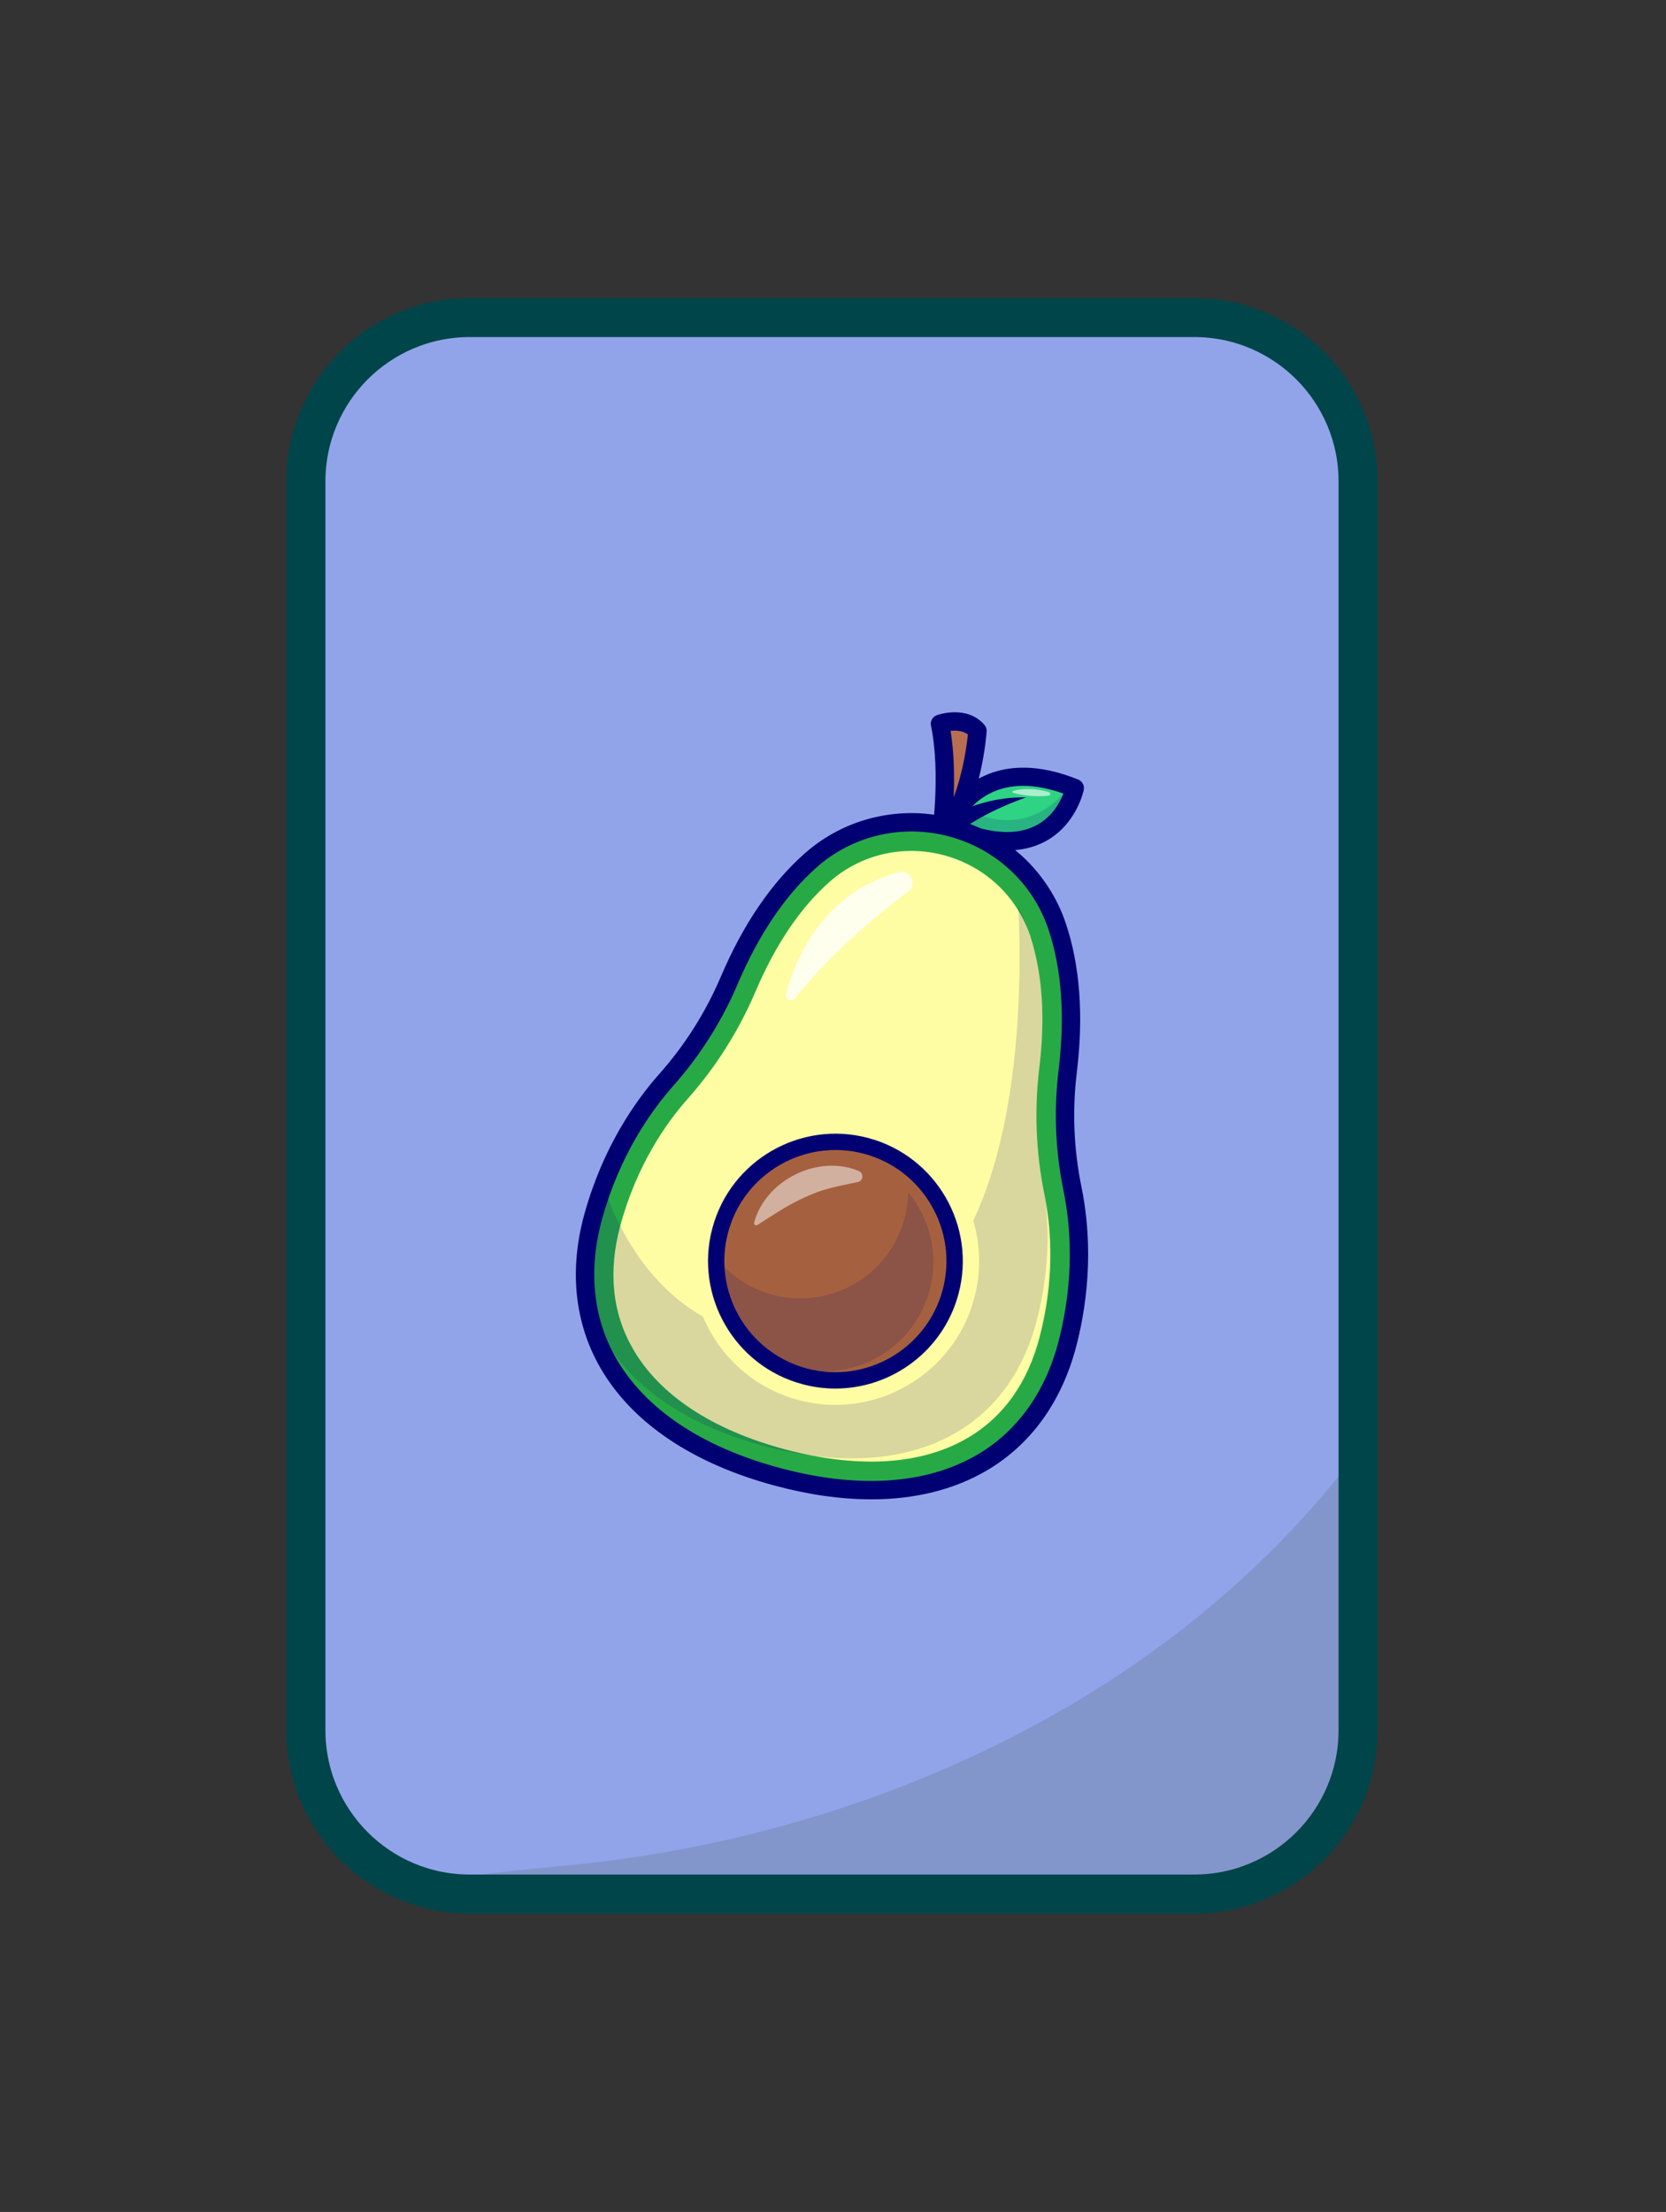<svg width="596" height="791" viewBox="0 0 596 791" fill="none" xmlns="http://www.w3.org/2000/svg">
<rect x="0" y="0" width="596" height="791" fill="#333333" stroke="none"/>
<path d="M427.21 113.55H168.07C135.69 113.55 109.44 139.799 109.44 172.18V618.69C109.44 651.07 135.69 677.32 168.07 677.32H427.21C459.59 677.32 485.84 651.07 485.84 618.69V172.18C485.84 139.799 459.59 113.55 427.21 113.55Z" fill="#91A4EA"/>
<mask id="mask0_31_234" style="mask-type:luminance" maskUnits="userSpaceOnUse" x="109" y="113" width="377" height="565">
<path d="M427.21 113.55H168.07C135.69 113.55 109.44 139.799 109.44 172.18V618.69C109.44 651.07 135.69 677.32 168.07 677.32H427.21C459.59 677.32 485.84 651.07 485.84 618.69V172.18C485.84 139.799 459.59 113.55 427.21 113.55Z" fill="white"/>
</mask>
<g mask="url(#mask0_31_234)">
<path d="M534.7 421.32C517.31 484.39 476.02 542.81 418.08 586.32C360.14 629.83 285.81 658.23 208.16 666.54C186.77 668.83 164.66 669.73 144.97 677.01C125.28 684.29 108.18 700.01 109.5 717.79C110.55 731.89 123.03 744.07 138.05 750.8C153.08 757.53 170.42 759.7 187.41 761.23C242.7 766.18 298.75 765.37 353.79 758.82C416.39 751.37 483.03 733.37 517.4 689.52C538.2 662.98 544.22 630.54 548.12 599.09C555.53 539.32 557.04 479.05 552.65 419.07" fill="#8396CC"/>
</g>
<path d="M427.21 113.55H168.07C135.69 113.55 109.44 139.799 109.44 172.18V618.69C109.44 651.07 135.69 677.32 168.07 677.32H427.21C459.59 677.32 485.84 651.07 485.84 618.69V172.18C485.84 139.799 459.59 113.55 427.21 113.55Z" stroke="#00454A" stroke-width="13.96" stroke-miterlimit="10"/>
<path d="M336.53 300.02C336.53 300.02 340.03 276.91 336.26 258.84C336.26 258.84 344.81 255.75 349.68 261.36C349.68 261.36 348.04 286.59 336.54 300.02H336.53Z" fill="#B76E51"/>
<path d="M336.53 303.3C336.07 303.3 335.6 303.2 335.17 303C333.84 302.39 333.07 300.97 333.29 299.52C333.32 299.29 336.65 276.76 333.05 259.51C332.72 257.91 333.61 256.31 335.15 255.75C335.59 255.59 345.89 251.97 352.16 259.2C352.73 259.85 353.01 260.7 352.96 261.57C352.89 262.64 351.11 288.05 339.04 302.15C338.4 302.9 337.48 303.3 336.54 303.3H336.53ZM340.06 261.36C341.37 269.43 341.46 278.06 341.16 285.15C344.63 275.95 345.89 266.28 346.26 262.64C344.38 261.23 341.91 261.15 340.06 261.36Z" fill="#000072"/>
<path d="M341.56 296.57C340.93 296.31 340.28 296.03 339.63 295.75C338.94 295.44 348.98 268.51 382.68 281.12C383.27 281.32 383.88 281.56 384.49 281.82C384.49 281.82 378.39 311.62 341.56 296.57Z" fill="#2FD384"/>
<g opacity="0.15">
<path d="M341.56 296.57C343.58 292.58 345.72 289.15 345.72 289.15C345.72 289.15 366.09 302.51 382.68 281.12C383.27 281.32 383.88 281.56 384.49 281.82C384.49 281.82 378.39 311.62 341.56 296.57Z" fill="#000072"/>
</g>
<g opacity="0.6">
<path d="M362.63 283.57C367.99 285.01 372.47 284.84 375.11 284.51C376.08 284.39 375.89 283.42 374.86 283.14C368.64 281.46 364.27 282.29 362.4 282.85C361.98 282.98 362.13 283.44 362.63 283.58V283.57Z" fill="white"/>
</g>
<path d="M337.71 293.09C346.58 287.8 356.83 284.94 367.08 285.14C358.02 288.36 349.09 292.68 341.48 298.48C337.84 301.15 333.95 295.6 337.71 293.1V293.09Z" fill="#000072"/>
<path d="M360.31 304.1C353.8 304.1 346.45 302.32 338.32 298.76C336.21 297.83 335.8 295.78 337.12 292.67C341.63 282.01 356.93 267.09 385.73 278.78C387.2 279.37 388.03 280.93 387.71 282.48C387.61 282.99 385 295.16 373.63 301.05C369.69 303.09 365.24 304.11 360.32 304.11L360.31 304.1ZM343.78 293.92C354.85 298.27 363.86 298.7 370.6 295.21C376.38 292.21 379.2 286.95 380.43 283.78C369.99 280.09 361.09 280.1 353.94 283.82C348.41 286.69 345.22 291.2 343.78 293.91V293.92Z" fill="#000072"/>
<path d="M381.85 480.53C370.52 524.16 331.02 542.3 278.18 528.14C225.35 513.98 200.21 478.53 212.2 435.08C213.29 431.13 214.52 427.39 215.86 423.85C222.23 406.9 230.98 394.48 238.38 386.13C247.75 375.57 255.33 363.57 260.87 350.57C269.5 330.3 279.76 316.72 290.03 307.64C311.9 288.33 343.55 290.51 363.23 308.35C369.81 314.31 375.05 322.02 378.15 331.25C382.51 344.25 384.61 361.14 381.96 383.01C380.26 397.04 380.82 411.23 383.66 425.05C386.36 438.27 387.81 457.61 381.85 480.52V480.53Z" fill="#27AA46"/>
<path d="M371.97 477.96C367.66 494.54 358.93 506.77 346.04 514.28C331.77 522.59 313.02 524.75 291.33 520.67C291.3 520.67 291.27 520.67 291.24 520.67C287.85 520.03 284.36 519.23 280.82 518.29C254.67 511.28 235.84 498.82 226.35 482.23C219.02 469.43 217.52 454.69 221.87 438.44L222.04 437.81C227.97 416.37 238.35 401.57 246.01 392.94C256.12 381.55 264.27 368.65 270.26 354.6C277.44 337.74 286.37 324.52 296.8 315.32C307.92 305.49 323.23 301.95 337.74 305.84C349.03 308.87 358.49 316.02 364.36 325.68C365.39 327.38 366.3 329.15 367.11 330.99C367.62 332.14 368.07 333.32 368.47 334.53C369.05 336.26 369.57 338.04 370.03 339.87C373.14 351.94 373.72 366.01 371.81 381.82C369.97 396.98 370.58 412.23 373.64 427.15C373.76 427.76 373.88 428.38 374 429.01C374 429.02 374 429.04 374 429.06C376.11 440.43 377.24 457.63 371.95 477.99L371.97 477.96Z" fill="#FFFDA4"/>
<g opacity="0.15">
<path d="M370.88 472.27C361.54 508.2 331.91 525.76 291.34 520.66C291.31 520.66 291.28 520.66 291.25 520.66C285.48 519.93 279.49 518.75 273.31 517.09C236.69 507.28 214.22 486.62 209.4 460.07C208.9 452.13 209.81 443.76 212.21 435.08C213.3 431.13 214.53 427.39 215.87 423.85C217.34 428.44 219.33 433.42 221.89 438.43C228.08 450.56 237.64 462.94 251.48 470.82C257.42 484.98 269.61 496.36 285.56 500.63C312.95 507.97 341.19 491.67 348.52 464.29C351.05 454.85 350.77 445.3 348.19 436.54C364.77 401.22 365.52 352.52 364.38 325.66C364.38 325.28 364.36 324.9 364.34 324.52C365.39 326.57 366.33 328.72 367.13 330.98C367.22 331.25 367.32 331.51 367.41 331.78C368.27 334.34 369.18 337.03 370.05 339.86C373.16 351.93 373.74 366 371.83 381.81C369.99 396.97 370.6 412.22 373.66 427.14C373.78 427.75 373.9 428.37 374.02 429C374.02 429.01 374.02 429.03 374.02 429.05C375.38 440.65 375.25 455.46 370.88 472.29V472.27Z" fill="#000072"/>
</g>
<g opacity="0.8">
<path d="M281.22 355.37C284.59 342.75 294.38 319.33 321.45 311.91C325.63 310.77 328.34 316.22 324.89 318.82C313.42 327.48 296.65 341.4 284.43 356.95C283.2 358.51 280.71 357.28 281.22 355.36V355.37Z" fill="white"/>
</g>
<path d="M311.63 536.16C300.92 536.16 289.43 534.55 277.34 531.31C247.64 523.35 225.96 508.69 214.65 488.91C205.51 472.94 203.58 454.02 209.05 434.2C215.66 410.26 227.32 393.66 235.93 383.96C245.06 373.67 252.44 362 257.86 349.29C265.84 330.57 275.94 315.73 287.88 305.18C302.41 292.35 322.36 287.71 341.26 292.78C360.16 297.84 375.12 311.84 381.29 330.21C386.36 345.31 387.69 363.22 385.23 383.42C383.56 397.14 384.12 410.93 386.88 424.41C389.49 437.12 391.28 457.32 385.04 481.36C379.87 501.27 368.73 516.69 352.84 525.95C341.17 532.75 327.24 536.17 311.64 536.17L311.63 536.16ZM279.04 524.96C307.01 532.45 331.38 530.83 349.53 520.26C363.88 511.9 373.96 497.87 378.68 479.7C384.61 456.88 382.91 437.75 380.45 425.72C377.54 411.54 376.96 397.04 378.71 382.62C381.04 363.4 379.82 346.46 375.06 332.29C369.6 316.01 356.32 303.61 339.56 299.12C322.8 294.63 305.1 298.73 292.23 310.1C281.03 319.99 271.5 334.04 263.91 351.86C258.22 365.23 250.46 377.49 240.85 388.31C232.7 397.5 221.67 413.22 215.39 435.94C210.39 454.04 212.11 471.23 220.36 485.64C230.79 503.87 251.09 517.46 279.05 524.96H279.04Z" fill="#000072"/>
<path d="M298.86 493.62C322.415 493.62 341.51 474.525 341.51 450.97C341.51 427.415 322.415 408.32 298.86 408.32C275.305 408.32 256.21 427.415 256.21 450.97C256.21 474.525 275.305 493.62 298.86 493.62Z" fill="#A5613F"/>
<g opacity="0.15">
<path d="M332.55 461.41C326.96 482.27 305.51 494.65 284.67 489.07C275.75 486.68 268.36 481.38 263.3 474.46C258.56 467.3 256 458.73 256.24 449.85C261.2 456.04 268.1 460.78 276.35 462.99C296.93 468.5 318.08 456.28 323.59 435.72C324.42 432.61 324.84 429.47 324.9 426.37C332.7 435.79 335.97 448.72 332.57 461.42L332.55 461.41Z" fill="#000072"/>
</g>
<g opacity="0.5">
<path d="M269.79 437.22C273.83 422.01 292.71 412.61 307.22 418.76C308.28 419.19 308.79 420.4 308.36 421.46C308.07 422.19 307.42 422.63 306.7 422.75C301.58 423.79 297.25 424.58 292.57 426.22C288.09 427.91 284.01 429.93 279.79 432.46C276.97 434.16 274.11 436.04 271.02 438.01C270.47 438.46 269.6 437.91 269.79 437.23V437.22Z" fill="white"/>
</g>
<path d="M298.85 496.55C294.96 496.55 291 496.05 287.07 494.99C262.8 488.49 248.34 463.45 254.85 439.18C261.35 414.91 286.39 400.46 310.66 406.96C334.93 413.46 349.39 438.5 342.88 462.77C337.43 483.1 318.97 496.55 298.85 496.55ZM298.87 411.24C281.33 411.24 265.23 422.96 260.48 440.69C254.81 461.85 267.41 483.68 288.57 489.35C309.74 495.02 331.56 482.42 337.23 461.26C342.9 440.1 330.3 418.27 309.14 412.6C305.71 411.68 302.26 411.24 298.86 411.24H298.87Z" fill="#000072"/>
</svg>
